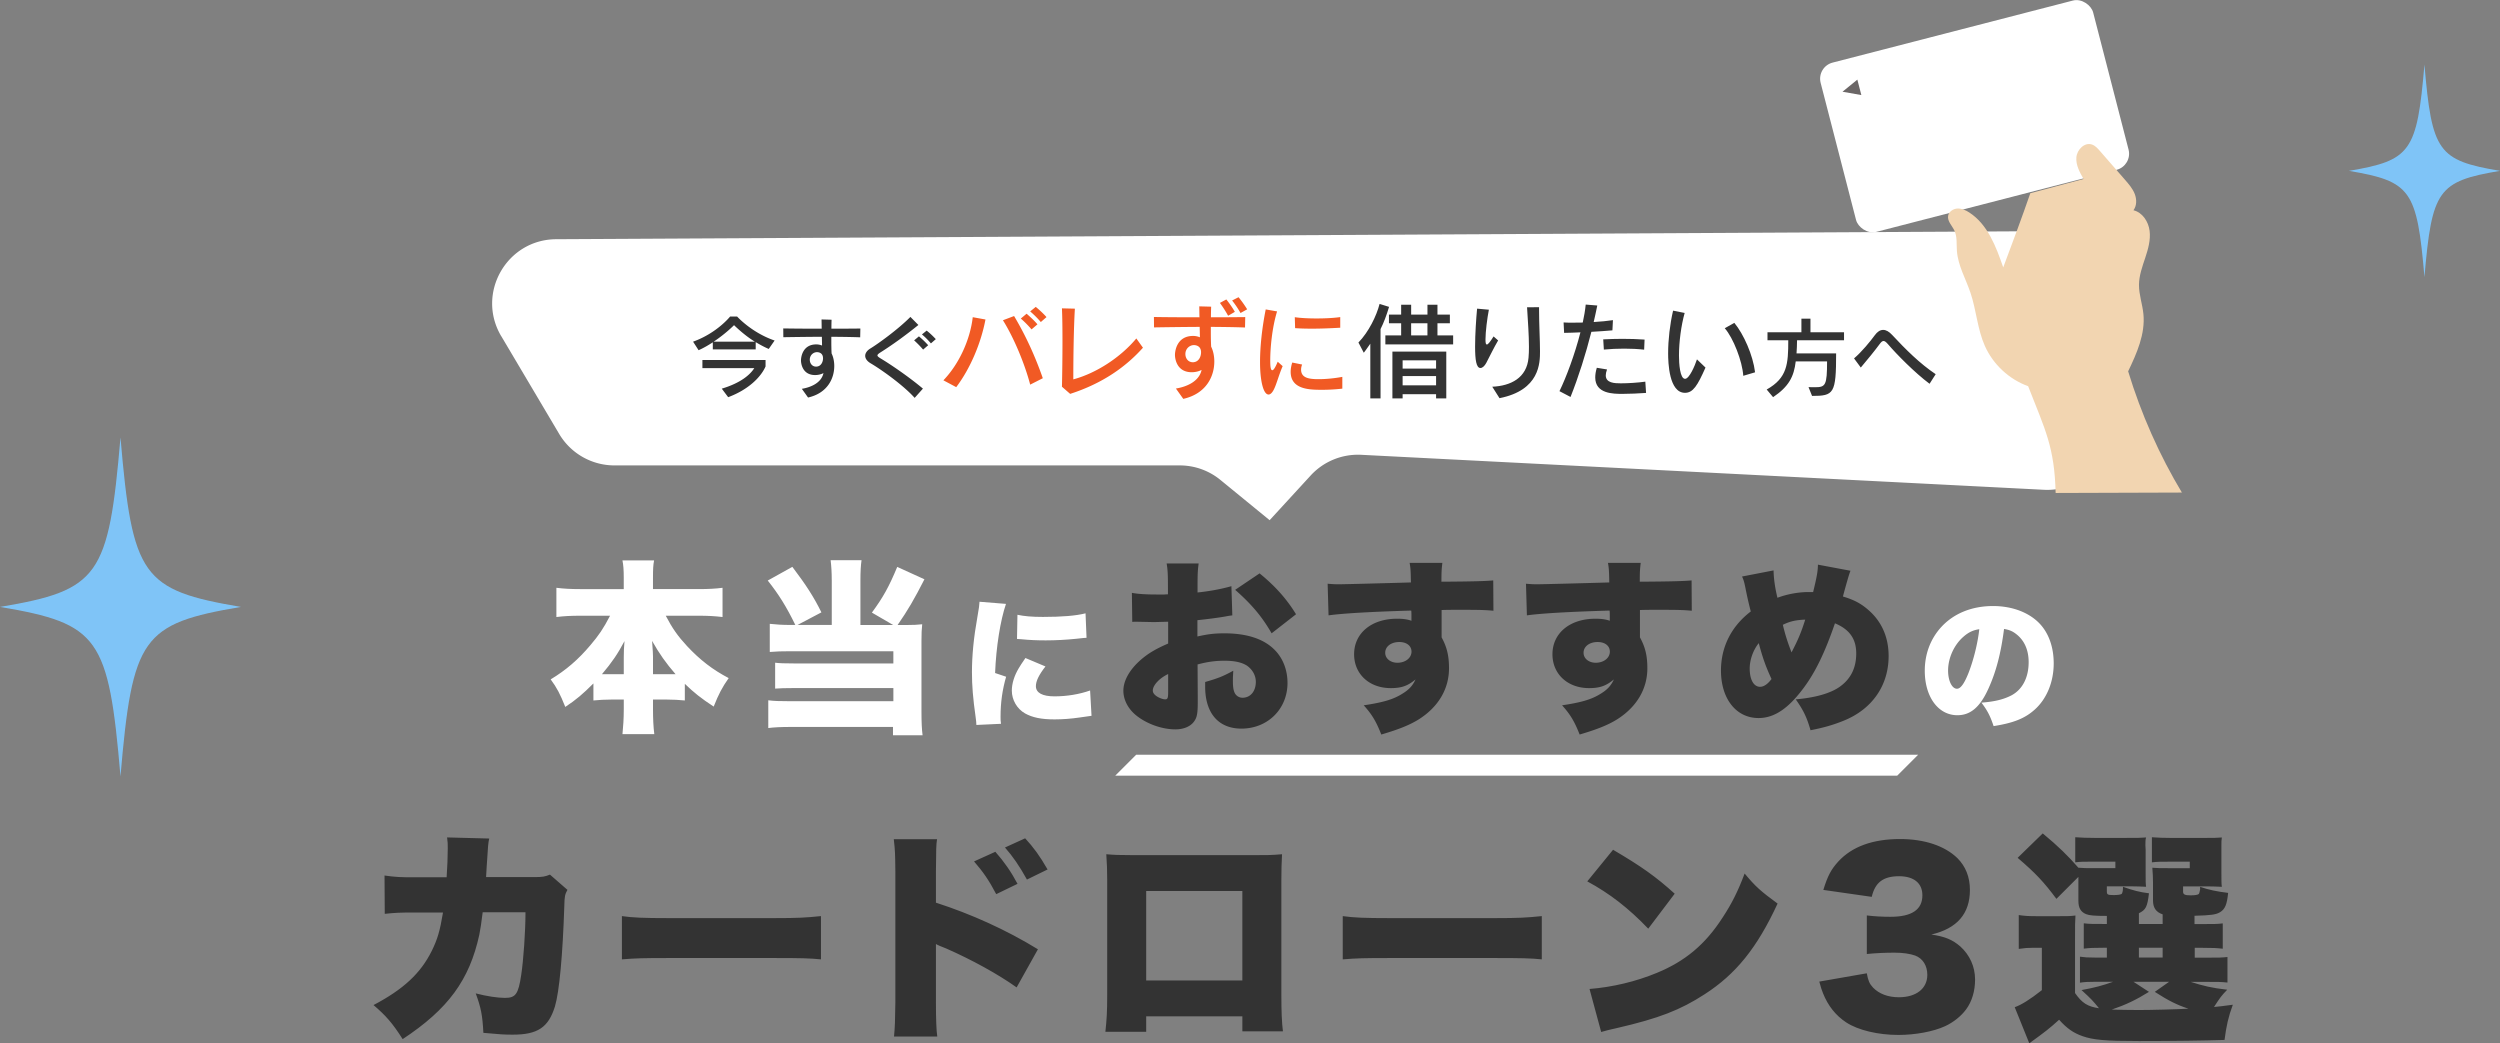 <svg id="Layer_2" xmlns="http://www.w3.org/2000/svg" viewBox="0 0 1192.5 497.61"><rect x="0" y="0" width="1192.5" height="497.61" fill="#808080" stroke="none"/><defs><style>.cls-2{fill:#fff}.cls-6{fill:#333}</style></defs><g id="Layer_1-2"><path class="cls-6" d="M213.04 418.49c.32-4.17.54-10.37.54-13.69 0-2.25 0-3.1-.32-5.35l20.1.53c-.53 2.46-.53 2.78-1.18 12.94q-.11 2.89-.32 5.45h23.31c3.53 0 4.81-.21 7.16-1.18l8.34 7.27c-1.18 2.14-1.39 2.99-1.5 7.91-.75 22.88-2.35 40.74-4.49 47.79-3.1 9.94-8.23 13.37-20.1 13.37-4.17 0-5.77-.11-14.01-.86-.43-8.55-1.18-12.08-3.64-18.82 5.35 1.39 10.58 2.14 13.9 2.14 5.13 0 6.42-1.71 7.8-11.01 1.07-7.16 2.03-20.63 2.03-29.83h-20.42q-.86 7.06-1.6 10.69c-4.7 21.6-14.86 35.5-36.57 49.82-4.81-7.59-8.02-11.23-13.9-16.25 14.22-7.48 22.45-15.08 27.8-25.87 2.67-5.45 3.85-9.3 5.35-18.28h-13.36c-7.16 0-9.41.11-14.43.64l-.11-18.28c5.35.75 7.27.85 14.86.85h14.75Zm83.61 18.49c5.03.75 10.8.96 21.92.96h51.11c10.69 0 14.75-.21 21.92-.96v20.64c-5.13-.53-9.84-.64-22.03-.64h-50.89c-11.97 0-15.5.11-22.03.64v-20.64Zm129.8 57.42c.43-4.49.54-7.59.64-16.36v-62.23c-.11-9.19-.11-9.73-.75-15.5h20.63c-.43 2.78-.43 4.49-.53 15.61v14.65c16.89 5.45 33.68 13.04 48.65 22.24l-10.16 18.18c-8.87-6.31-21.28-13.15-33.68-18.6-3.21-1.28-3.53-1.39-3.85-1.6-.32-.11-.53-.21-.96-.53v27.8c0 7.91.21 13.58.64 16.36h-20.64Zm48.33-88.1c4.17 4.7 7.59 9.62 10.58 15.29l-10.16 4.92c-3.53-6.74-6.31-10.69-10.58-15.61l10.16-4.6Zm14.22-6.42c3.96 4.28 6.95 8.34 10.69 14.86l-9.84 4.81c-3.74-6.74-6.74-11.01-10.48-15.29l9.62-4.38Zm57.73 84.9v7.38h-19.46c.64-5.88.86-9.52.86-17.43v-54.96c0-4.6-.11-7.91-.43-12.3 3.74.32 5.88.43 12.94.43h57.63c6.63 0 8.23 0 13.26-.43-.21 3.74-.32 7.59-.32 12.62v54.21c0 8.23.21 13.36.75 17.64h-19.35v-7.16h-45.87Zm45.87-59.77h-45.87v42.66h45.87v-42.66Zm47.89 11.97c5.03.75 10.8.96 21.92.96h51.11c10.69 0 14.75-.21 21.92-.96v20.64c-5.13-.53-9.84-.64-22.03-.64h-50.89c-11.97 0-15.5.11-22.03.64v-20.64Zm128.94-31.64c13.47 7.91 20.42 12.83 29.4 20.96l-12.62 16.68c-9.3-9.73-18.39-16.79-29.08-22.56l12.3-15.08Zm-11.23 66.4c10.91-.86 22.13-3.53 32.18-7.7 13.47-5.56 23.09-13.58 31.33-26.41 4.49-6.84 7.38-12.72 10.48-20.96 5.24 6.31 7.7 8.45 15.72 14.33-9.73 21.06-19.89 33.68-34.86 43.3-11.55 7.48-21.7 11.44-41.59 16.04-4.17.96-4.81 1.07-7.7 1.92l-5.56-20.53Zm132.26-7.49c.64 3.53 1.28 5.03 2.99 6.84 2.89 2.99 7.16 4.6 12.3 4.6 8.34 0 13.58-4.17 13.58-10.69 0-4.38-2.14-7.8-5.77-9.19-2.46-.86-5.77-1.39-9.94-1.39s-8.98.21-13.15.64v-18.39c3.63.43 7.16.64 11.33.64 10.16 0 15.18-3.42 15.18-10.26 0-5.77-4.06-9.09-11.12-9.09-7.59 0-11.44 2.99-13.04 9.84l-23.09-3.31c2.03-6.63 3.74-9.84 7.16-13.58 6.52-7.06 16.36-10.69 29.4-10.69 11.65 0 21.28 3.21 27.37 9.09 3.96 3.96 5.99 9.09 5.99 15.18 0 11.33-6.09 18.39-18.39 21.28 6.52.96 10.05 2.46 13.79 5.67 4.49 4.06 7.06 9.62 7.06 15.82 0 5.45-1.5 10.48-4.28 14.22-2.35 3.21-6.09 6.2-10.05 8.02-5.56 2.57-14.22 4.17-22.24 4.17-9.62 0-19.25-2.25-24.91-5.99-4.92-3.21-8.66-7.91-11.01-13.79-.64-1.5-1.07-2.89-1.82-5.67l22.67-3.96Zm99.32 9.41c3.31 4.81 6.09 6.52 11.44 7.27-2.99-3.64-3.53-4.28-8.34-8.66 6.42-1.18 9.94-2.14 15.08-3.96h-8.23c-3.85 0-5.45.11-7.59.43v-12.4c2.35.32 3.42.43 7.38.43h5.45v-4.7h-.96c-5.88 0-7.16.11-10.05.43v-12.08c2.78.32 3.96.32 10.05.32h.96v-3.85c-6.09 0-8.34-.21-9.94-.86-2.57-1.07-3.64-2.99-3.64-6.42v-11.33l-10.48 10.48c-5.99-8.02-9.84-12.19-18.5-19.57l11.97-11.65c7.27 5.99 12.19 10.8 17 16.36 2.67.21 3.31.21 7.81.21h9.84v-3.1h-10.16c-4.81 0-6.31 0-8.98.32v-11.97c2.78.21 5.77.32 9.19.32h15.08c5.56 0 7.16 0 9.52-.21-.32 1.07-.32 1.92-.32 3.74l.11 2.14v11.44c0 3.1 0 4.81.21 6.2-2.57-.11-4.71-.21-7.16-.21h-11.55v2.35c0 1.6.32 1.82 3.31 1.82 1.92 0 3.21-.21 3.74-.53.32-.32.64-1.39.64-2.78V423c4.7 1.71 8.02 2.57 12.4 3.1-.75 6.42-1.5 7.91-4.81 9.52v5.13h11.33v-4.6c-3.21-1.07-4.6-3.21-4.6-6.63v-8.66q0-3.31-.32-6.95c2.67.21 3.53.21 8.13.21h9.73v-3.1h-9.09c-4.81 0-6.31 0-8.98.32v-11.97c2.78.21 5.77.32 9.2.32h14.65c5.56 0 7.16 0 9.52-.21-.21 1.28-.21 2.03-.21 3.64v13.69c0 3.21 0 4.81.21 6.2-2.57-.11-4.7-.21-7.16-.21h-11.33v2.46c0 1.39.75 1.82 3.63 1.82 1.82 0 3.42-.21 3.85-.64q.32-.32.64-2.14v-1.28c3.96 1.39 8.02 2.25 13.37 2.89-.54 5.56-1.5 7.8-3.85 9.2-1.92 1.18-4.38 1.5-12.19 1.71v3.96h3.53c5.99 0 7.16 0 9.94-.32v12.08c-2.99-.32-4.17-.43-9.94-.43h-3.42v4.7h5.45c6.09 0 7.27 0 10.16-.32v12.19c-3.1-.32-4.28-.32-10.16-.32h-7.38c5.99 1.92 10.05 2.89 17.43 3.74-2.99 3.1-3.31 3.64-6.31 8.23 2.57-.21 4.17-.43 8.98-1.07-2.14 5.77-3.1 10.16-3.96 16.79-9.41.32-24.59.53-40.74.53s-21.92-.53-27.05-2.35c-4.28-1.5-7.38-3.64-11.12-7.81-4.6 4.17-6.52 5.67-14.22 11.23l-6.95-17.21c3.1-1.07 7.38-3.74 12.94-8.13V452.1h-4.38c-2.35 0-3.85.11-6.63.53v-16.14c2.99.43 4.7.53 8.77.53h10.26c4.38 0 5.35 0 8.02-.32-.21 3.1-.21 4.17-.21 11.97v25.02Zm35.28-.54c-5.99 3.74-11.12 6.2-17.75 8.45 3.42.11 8.23.21 13.04.21 5.77 0 17.75-.32 23.52-.64-5.24-1.71-9.41-3.74-16.04-8.02l6.84-4.81h-17l7.38 4.81Zm-4.81-16.36h11.33v-4.7h-11.33v4.7Z"/><path class="cls-2" d="M317.57 293.71c3.09 5.91 5.65 9.62 10.15 14.47 6.18 6.62 12.27 11.3 19.86 15.27-3.09 4.41-4.77 7.59-7.15 13.59-6.18-4.06-9.36-6.62-13.77-10.86v7.94c-2.82-.26-5.47-.44-8.83-.44h-6.35v4.68c0 4.41.18 8.38.62 11.83h-15.18c.35-3.53.62-7.5.62-11.83v-4.68h-5.74c-3.27 0-6.09.18-8.74.44V326c-5.03 5.03-8.12 7.68-13.42 11.21-2.47-6.18-3.97-9.09-6.97-13.15 7.33-4.41 13.15-9.44 18.89-16.24 4.06-4.77 6.18-7.85 9.44-14.12h-14.3c-4.32 0-7.68.18-11.3.62v-13.94c3.53.44 6.97.62 11.3.62h20.83v-5.38c0-3.88-.18-6.09-.62-8.3H312c-.44 2.12-.53 4.41-.53 8.3V281h21.71c4.59 0 8.12-.18 11.47-.62v13.94c-3.79-.44-6.97-.62-11.47-.62h-15.62Zm-20.03 19.68c0-2.74.09-4.59.35-7.59-3.18 6-5.91 10.06-10.77 15.8h10.42v-8.21Zm21.36 8.21h3.35c-4.59-5.29-7.77-9.8-11.21-15.89.35 5.03.44 6 .44 7.5v8.38h7.41Zm77.84-44.84c0-3.71-.18-6.62-.53-9.53h14.74c-.35 2.47-.53 5.47-.53 9.53v21.36h15.62l-10.15-5.91c5.38-7.33 8.12-12.27 12.09-21.8l12.97 5.91c-4.77 9.35-7.94 14.83-12.8 21.8h4.59c3.27 0 4.59-.09 7.15-.35-.26 2.29-.35 4.5-.35 7.94v33.89c0 5.12.18 8.38.53 11.12h-14.12v-3.97h-48.54c-4.77 0-8.38.18-10.94.53v-13.24c2.65.35 5.38.44 10.33.44h49.34v-6.27h-47.31c-4.5 0-6.8.09-9.09.26v-12.36c1.94.26 4.5.35 8.91.35h47.48v-5.82h-48.98c-4.24 0-6.97.09-9.97.35v-13.42c3.35.35 5.91.53 9.97.53h2.21c-4.15-8.56-7.94-14.65-13.15-21.18l11.74-6.53c6.53 8.65 10.15 14.21 13.86 21.71l-11.39 6h16.33v-21.36Zm83.11 11.3c-2.66 7.78-4.71 20.54-5.19 32.97l5.26 1.77c-1.78 6.14-2.66 12.29-2.66 19.11 0 1.3 0 1.91.21 3.34l-11.74.55c-.07-1.3-.07-1.84-.34-3.62-1.3-9.15-1.77-15.08-1.77-21.57 0-7.85.82-16.45 2.59-26.28.82-4.78.89-5.26 1.02-7.3l12.63 1.02Zm18.84 29.83c-3.14 4.03-4.57 6.96-4.57 9.42 0 3.14 3.07 4.85 8.87 4.85s11.81-.96 16.99-2.8l.68 12.08q-1.77.2-5.8.82c-3.69.55-7.92.89-11.81.89-6.35 0-10.58-.89-14.13-2.87-3.82-2.18-6.28-6.42-6.28-10.85 0-3.34 1.16-7.1 3.28-10.65.96-1.57 1.37-2.25 3.21-4.91l9.56 4.03Zm-13.38-24.64c3.21.68 6.83 1.02 12.15 1.02 9.08 0 15.77-.55 20.34-1.71l.48 11.67c-.61 0-1.3.07-5.05.48-4.71.48-9.69.75-14.4.75-4.16 0-7.58-.14-11.74-.55-.55-.07-1.02-.07-1.98-.14l.21-11.53Z"/><path class="cls-6" d="M587.85 293.53c-1.32.18-1.59.18-3.35.53-3.44.62-9 1.32-13.33 1.77v7.77c5.12-1.15 8.21-1.5 12.88-1.5 10.86 0 18.98 2.74 24.09 8.03 3.88 3.97 6 9.53 6 15.62 0 12.44-9.44 21.8-21.98 21.8-10.94 0-17.3-7.33-17.3-20.03v-2.21c6.44-1.85 8.56-2.74 13.41-5.38-.09 1.85-.18 2.82-.18 4.68 0 2.74.18 4.24.71 5.56a4.129 4.129 0 0 0 3.88 2.65c3.79 0 6.35-3.09 6.35-7.59 0-3-1.59-5.91-4.32-7.77-2.38-1.5-5.83-2.29-10.5-2.29-4.32 0-7.94.44-12.97 1.77l.09 15.62v2.29c0 5.38-.35 7.33-1.68 9.18-1.68 2.47-5.03 3.88-9 3.88-6.53 0-14.03-2.74-19.06-6.97-3.62-3.09-5.74-7.24-5.74-11.47 0-4.77 2.91-9.97 8.21-14.65 3.53-3.09 7.24-5.3 13.15-7.85v-10.41l-6.71.18-8.56-.18c-.27 0-1.06 0-1.85.09l-.18-13.86c2.82.53 6.44.79 12.09.79h3.35q1.24-.09 1.76-.09v-2.82c0-6.62-.09-8.65-.62-11.91h15.27c-.44 3.18-.53 5.21-.53 11.03v2.82c6-.62 11.47-1.68 16.15-3l.44 13.94Zm-30.63 27.98c-4.15 1.94-7.33 5.38-7.33 7.85 0 1.06.62 1.94 1.94 2.82 1.24.79 2.91 1.41 3.97 1.41 1.15 0 1.41-.62 1.41-3.53v-8.56Zm49.34-19.42c-4.5-7.85-9.53-13.86-17.39-20.74l11.65-7.85c7.5 6.09 12.97 12.27 17.39 19.5l-11.65 9.09Zm26.74-23.65c2.21.18 3.18.26 5.38.26 2.38 0 26.12-.62 34.33-.88-.09-5.65-.18-6.8-.62-9.35h15.62c-.35 3.09-.44 4.06-.44 9 14.65-.09 21.18-.27 24.71-.62l.09 14.47c-3.97-.35-5.74-.44-15.89-.44-4.68 0-5.29 0-8.83.09v13.06c2.56 4.68 3.53 8.83 3.53 14.74 0 9.88-5.12 18.53-14.56 24.45-4.32 2.65-9.36 4.68-17.74 7.15-2.47-6.27-4.41-9.53-8.38-13.94 8.91-1.32 13.94-2.74 18.18-5.38 3.27-1.94 5.12-3.88 6.53-6.97-3.71 3.09-6.71 4.15-11.83 4.15-10.24 0-17.47-6.71-17.47-16.15 0-10.06 8.3-16.95 20.47-16.95 2.82 0 4.85.26 6.88.97v-2.74q0-1.24-.09-2.12c-18.27.53-32.65 1.32-39.45 2.29l-.44-15.09Zm27.45 32.92c0 2.74 2.47 4.77 5.83 4.77 3.79 0 6.71-2.29 6.71-5.3 0-2.74-2.29-4.59-5.83-4.59-3.88 0-6.71 2.12-6.71 5.12Zm67.16-32.92c2.21.18 3.18.26 5.38.26 2.38 0 26.12-.62 34.33-.88-.09-5.65-.18-6.8-.62-9.35h15.62c-.35 3.09-.44 4.06-.44 9 14.65-.09 21.18-.27 24.71-.62l.09 14.47c-3.97-.35-5.74-.44-15.89-.44-4.68 0-5.29 0-8.83.09v13.06c2.56 4.68 3.53 8.83 3.53 14.74 0 9.88-5.12 18.53-14.56 24.45-4.32 2.65-9.36 4.68-17.74 7.15-2.47-6.27-4.41-9.53-8.38-13.94 8.91-1.32 13.94-2.74 18.18-5.38 3.27-1.94 5.12-3.88 6.53-6.97-3.71 3.09-6.71 4.15-11.83 4.15-10.24 0-17.47-6.71-17.47-16.15 0-10.06 8.3-16.95 20.47-16.95 2.82 0 4.85.26 6.88.97v-2.74q0-1.24-.09-2.12c-18.27.53-32.65 1.32-39.45 2.29l-.44-15.09Zm27.45 32.92c0 2.74 2.47 4.77 5.83 4.77 3.79 0 6.71-2.29 6.71-5.3 0-2.74-2.29-4.59-5.83-4.59-3.88 0-6.71 2.12-6.71 5.12Zm90.63-39.28c.09 4.32.79 8.74 1.85 13.06 4.68-1.77 10.06-2.74 15.09-2.74h1.94c1.85-7.68 2.21-9.8 2.29-13.06l15.53 2.91c-.35.79-.88 2.47-1.59 4.94-1.32 4.59-1.94 7.06-2.03 7.33 5.21 1.59 8.3 3.18 11.74 6.09 6.62 5.56 10.06 13.15 10.06 22.33 0 14.03-7.85 25.33-21.36 30.8-4.77 1.94-9.18 3.27-15.89 4.59-1.76-6.18-3.44-9.62-7.06-14.74 9.27-.79 16.33-2.82 20.74-5.82 5.47-3.79 8.12-9.09 8.12-16.06s-3.18-11.47-10.15-14.39c-4.77 13.86-9.27 23.21-14.92 30.8-7.33 9.88-14.03 14.39-21.53 14.39-10.68 0-17.92-9.18-17.92-22.68 0-11.21 4.94-21.09 14.21-28.15-1.06-4.24-1.59-6.44-2.56-11.3-.62-3-.79-3.53-1.59-5.38l15-2.91Zm-11.38 46.78c0 5.38 1.94 8.74 4.94 8.74 1.76 0 3.62-1.24 5.47-3.71-2.74-5.91-4.24-10.15-6.09-17.12-2.65 3.27-4.32 7.94-4.32 12.09Zm19.95-7.68c3.18-6.09 4.68-9.71 6.53-15.62-4.5.18-7.24.79-10.68 2.47 1.24 5.12 2.29 8.3 4.15 13.15Z"/><path class="cls-2" d="M948.42 328.6c-3.96 8.74-8.53 12.56-14.74 12.56-9.15 0-15.56-8.74-15.56-21.23 0-7.99 2.73-15.22 7.85-20.82 6.01-6.55 14.67-10.03 24.71-10.03 9.15 0 17.2 3.07 22.25 8.4 4.37 4.64 6.69 11.26 6.69 18.97 0 8.87-3.34 16.93-9.08 22.05-4.64 4.16-10.03 6.35-19.59 7.85-1.64-4.91-2.93-7.37-5.8-11.19 6.42-.48 10.65-1.57 14.33-3.48 5.26-2.8 8.19-8.53 8.19-15.83 0-5.8-2.05-10.44-6.01-13.45-1.77-1.37-3.28-1.98-5.73-2.39-1.5 11.74-3.82 20.54-7.51 28.6Zm-11.74-24.98c-4.5 3.82-7.44 10.17-7.44 16.24 0 4.85 1.84 8.67 4.23 8.67 1.71 0 3.48-2.39 5.53-7.58 2.39-6.14 4.37-14.06 5.12-20.82-2.87.41-5.05 1.43-7.44 3.48ZM239.1 160.35l27.63 46.63A30.632 30.632 0 0 0 293.08 222h269.66c7.07 0 13.92 2.44 19.39 6.92l23.49 19.21 19.56-21.31a30.664 30.664 0 0 1 24.13-9.88l325.68 16.69c15.26.78 28.77-9.81 31.65-24.81l11.95-62.21c3.64-18.95-10.95-36.51-30.25-36.41l-723.07 3.91c-23.66.13-38.25 25.89-26.19 46.24Z"/><path class="cls-6" d="M366.7 166.46c-2.25-.97-4.32-2.12-6.23-3.26v3.47h-20.46v-3.39c-1.74 1.14-4.19 2.63-6.78 3.77l-2.63-4.07c11.48-4.15 17.66-11.99 17.66-11.99h3.35s6.86 7.67 17.88 11.44l-2.8 4.02Zm-1.53 8.34c-2.29 5.21-8.3 11.1-17.83 14.66l-3.05-4.07c9.11-2.75 13.51-6.65 15.5-9.78h-24.74v-3.9h30.12v3.09Zm-5.08-11.82c-5.12-3.05-9.95-7.88-9.95-7.88s-4.07 4.15-9.74 7.88h19.7Zm22.37 22.49c4.19-.68 9.36-2.8 10.33-7.5-1.14.59-2.54.93-3.98.93-6.1 0-6.74-5.59-6.74-6.95 0-1.82.89-7.67 7.29-7.67 1.02 0 1.95.21 2.75.55 0-1.06-.04-2.5-.08-4.19-6.74.04-13.43.13-18.38.21l-.04-4.19c4.28.08 11.22.13 18.34.13-.04-1.4-.04-2.88-.08-4.41l4.79.13a138.3 138.3 0 0 0-.08 4.28c5.17 0 10.21-.04 13.81-.08l-.08 4.19c-4.96-.21-13.64-.25-13.77-.25v2.16c0 2.16.04 4.19.13 5.8.8 1.61 1.27 3.73 1.27 5.97 0 5.97-3.26 12.96-12.5 15.04l-2.96-4.15Zm10.12-14.57c0-2.84-2.46-2.92-2.88-2.92-1.74 0-3.43 1.44-3.43 3.6 0 1.65 1.06 3.3 3.01 3.3.17 0 .34 0 .51-.04 1.95-.3 2.8-2.29 2.8-3.94Zm43.72 18.9c-5.21-5.85-15.46-13.22-20.97-16.48-1.82-1.06-2.63-2.37-2.63-3.6s.85-2.5 2.37-3.43c3.77-2.29 13.39-9.23 19.19-15.12l3.81 3.85c-6.27 5.08-12.41 9.49-17.96 13-1.02.64-1.57 1.1-1.57 1.52s.55.85 1.65 1.52c4.96 2.96 13.81 9.06 20.04 14.32l-3.94 4.41Zm4.02-23.04c-1.23-1.48-2.8-3.05-4.28-4.41l2.29-1.91c1.52 1.27 3.09 2.75 4.41 4.24l-2.41 2.08Zm3.73-2.96a34.59 34.59 0 0 0-4.28-4.28l2.25-1.82c1.57 1.23 3.05 2.67 4.36 4.07l-2.33 2.03Z"/><path d="M450 181.41c7.63-7.93 12.8-19.62 14-30.11l6.07 1.1c-2.16 11.39-7.28 23.44-13.95 32.27l-6.12-3.26Zm41.4 2.06c-2.51-9.64-7.68-22.23-13-30.71l5.32-2.01c5.52 9.28 9.99 19.02 13.7 29.66l-6.02 3.06Zm.65-26.35c-1.51-1.76-3.31-3.61-5.12-5.17l2.76-2.31c1.76 1.56 3.66 3.26 5.17 5.07l-2.81 2.41Zm4.42-3.51c-1.46-1.71-3.21-3.46-5.07-5.07l2.66-2.16c1.81 1.51 3.61 3.16 5.12 4.87l-2.71 2.36Zm48.73 12.24c-7.98 8.93-19.02 16.96-34.73 22.03l-3.92-3.41c.15-6.67.25-14.35.25-21.58 0-5.77-.05-11.29-.25-15.81l6.17.15c-.6 9.99-.75 24.59-.75 33.73 10.89-2.91 22.48-10.44 30.06-19.52l3.16 4.42Zm15.71 19.48c4.97-.8 11.09-3.31 12.25-8.88-1.36.7-3.01 1.1-4.72 1.1-7.23 0-7.98-6.62-7.98-8.23 0-2.16 1.05-9.08 8.63-9.08 1.2 0 2.31.25 3.26.65 0-1.25-.05-2.96-.1-4.97-7.98.05-15.91.15-21.78.25l-.05-4.97c5.07.1 13.3.15 21.73.15-.05-1.66-.05-3.41-.1-5.22l5.67.15c-.05 1.56-.1 3.26-.1 5.07 6.12 0 12.1-.05 16.36-.1l-.1 4.97c-5.87-.25-16.16-.3-16.31-.3v2.56c0 2.56.05 4.97.15 6.88.95 1.91 1.51 4.42 1.51 7.08 0 7.08-3.86 15.36-14.8 17.82l-3.51-4.92Zm12-17.26c0-3.36-2.91-3.46-3.41-3.46-2.06 0-4.07 1.71-4.07 4.27 0 1.96 1.25 3.91 3.56 3.91.2 0 .4 0 .6-.05 2.31-.35 3.31-2.71 3.31-4.67Zm12.9-17.46c-1.1-2.01-2.51-4.22-3.91-6.12l3.06-1.66c1.46 1.86 2.91 3.91 4.07 5.92l-3.21 1.86Zm5.92-1.31a46.19 46.19 0 0 0-4.01-5.97l3.06-1.56c1.5 1.81 2.91 3.81 4.12 5.77l-3.16 1.76Zm20.11 25.34c-1.96 4.52-3.01 9.03-4.42 11.54-.75 1.36-1.56 2.01-2.31 2.01-2.46 0-4.07-6.37-4.07-15.51 0-7.33.95-16.26 2.71-25.09l5.42.95c-2.51 8.13-3.26 18.07-3.26 23.29 0 3.41.25 4.77 1 4.77.5 0 1.3-1 2.56-4.06l2.36 2.11Zm28.46 10.74c-3.01.35-6.37.55-9.54.55-5.82 0-15.11 0-15.11-8.58 0-1.35.25-2.81.75-4.42l4.72.95c-.35.85-.5 1.66-.5 2.41 0 4.06 3.86 4.57 8.38 4.57 3.46 0 7.63-.4 11.29-1.1v5.62Zm-1-29.06c-4.42.25-8.98.45-13.35.45-2.81 0-5.57-.05-8.18-.25l-.15-5.22c2.66.4 6.47.6 10.34.6 4.07 0 8.18-.2 11.34-.65v5.07Z" style="fill:#f15a24"/><path class="cls-6" d="M653.64 190.04v-26.1c-1.51 2.26-3.11 4.32-3.11 4.32l-2.56-4.87c4.87-5.02 8.63-12.7 10.09-18.42l4.52 1.41c-1.2 4.01-2.51 7.53-4.06 10.59v33.07h-4.87Zm7.18-25.75v-4.32h7.53v-5.77h-5.82v-4.12h5.82v-4.72h4.77v4.72h7.78v-4.72h4.77v4.72h5.92v4.12h-5.92v5.77h7.48v4.32h-32.32Zm24.19 25.75v-2.01h-15.96v2.01h-4.87v-22.33h25.7v22.33h-4.87Zm0-18.17h-15.96v3.96h15.96v-3.96Zm0 7.53h-15.96v4.42h15.96v-4.42Zm-4.12-25.19h-7.78v5.77h7.78v-5.77Zm33.72 8.18c-2.01 3.41-3.91 7.38-5.67 10.74-.75 1.41-1.81 2.41-2.76 2.41-2.01 0-2.56-3.91-2.56-10.19 0-5.92.5-13.3.95-18.12l5.62.5c-.8 4.12-1.61 10.59-1.61 14.1v.3c0 1.56.2 2.21.65 2.21.6 0 1.66-1.41 3.21-3.86l2.16 1.91Zm-2.81 22.08c8.83-.4 16.46-4.17 17.31-13.85.15-1.61.2-3.31.2-5.17 0-5.57-.5-12.15-.9-18.87l5.72-.05v.9c0 7.38.45 14.75.45 20.17s-.05 18.52-19.32 22.33l-3.46-5.47Zm32.07 2.11c3.21-6.57 7.33-17.57 9.99-28.05-2.81.15-5.52.2-7.78.25l-.25-4.97c1.2.1 2.71.1 4.47.1 1.46 0 3.01 0 4.67-.05.65-2.96 1.15-5.87 1.41-8.58l5.52.45c-.5 2.56-1.1 5.17-1.71 7.88 3.36-.2 6.67-.5 9.18-.9l-.25 4.87c-2.81.25-6.37.5-10.04.7-2.66 10.54-6.12 21.48-9.94 31.07l-5.27-2.76Zm41.3.85c-3.66.25-7.78.45-11.19.45-4.42 0-13.05 0-13.05-7.83 0-1.41.25-2.96.75-4.62l4.87.8c-.4 1.1-.6 2.06-.6 2.81 0 3.66 4.17 3.81 7.18 3.81 3.41 0 8.13-.3 11.69-.8l.35 5.37Zm-.9-20.63c-3.01-.35-6.27-.5-9.54-.5s-6.57.15-9.69.45l-.3-4.87c2.91-.15 6.02-.25 9.13-.25 3.56 0 7.13.1 10.59.35l-.2 4.82Zm29.25 8.54c-3.81 8.58-5.92 12.04-9.79 12.04-7.63 0-8.03-14.45-8.03-18.87 0-6.47.85-13.8 2.36-20.33l5.52 1.1c-1.66 5.92-2.71 13.8-2.71 20.33 0 3.76.45 11.09 2.91 11.09 2.01 0 4.67-6.22 5.67-9.28l4.06 3.91Zm18.02 3.91c-.45-6.98-4.77-18.07-8.83-22.68l4.57-2.56c4.47 5.42 8.88 15.36 9.89 23.59l-5.62 1.66Zm31.12 5.42c1.19 0 2.25.04 3.13.04 5 0 5.72-.89 5.72-12.33h-14.95c-.85 7.29-3.3 12.03-10.8 17.07l-3.05-3.64c9.87-5.55 10.29-12.2 10.29-23.51h-9.91v-3.81h16.18v-6.48h4.32v6.48h16.01v3.81h-22.41c0 2.33-.13 4.41-.25 6.27h18.89c0 19.23-1.06 20.29-11.48 20.29l-1.69-4.19Zm57.73-1.61c-7.07-5.29-15.63-13.98-19.87-18.93-.89-1.02-1.52-1.48-2.08-1.48-.59 0-1.14.51-1.82 1.44-2.08 2.84-6.06 7.75-9.02 11.23l-3.22-4.36c3.64-3.09 7.84-8.22 9.83-10.97 1.27-1.78 2.63-2.63 4.07-2.63 1.36 0 2.8.8 4.28 2.41 6.31 6.78 13.13 13.6 20.76 18.72l-2.92 4.57Z"/><path d="M114.93 289.5c-47.2 7.97-51.79 14.44-57.46 80.84-5.67-66.4-10.26-72.86-57.46-80.84 47.2-7.97 51.79-14.44 57.46-80.84 5.67 66.4 10.26 72.86 57.46 80.84Zm1077.57-208c-29.6 5-32.48 9.05-36.04 50.69-3.55-41.64-6.44-45.69-36.04-50.69 29.6-5 32.48-9.05 36.04-50.69 3.55 41.64 6.44 45.69 36.04 50.69Z" style="fill:#7fc4f7"/><path class="cls-2" d="M904.96 370h-373l10-10h373l-10 10z"/><rect class="cls-2" x="874.76" y="13.73" width="134.25" height="83.39" rx="7.93" ry="7.93" transform="rotate(-14.48 941.919 55.43)"/><path style="fill:#6b6666" d="m878.87 43.75 8.99 1.6-1.9-7.37-7.09 5.77z"/><path d="M980.54 235.15c-.56-21.99-4.89-29.88-13.12-50.94-9.09-3.27-16.73-10.39-20.65-19.22-3.54-7.99-4.05-16.98-6.83-25.27-2.24-6.69-5.99-13.02-6.5-20.06-.24-3.3.21-6.79-1.23-9.76-1.12-2.32-3.39-4.41-2.96-6.95.34-2.01 2.43-3.39 4.47-3.48s4 .82 5.71 1.94c8.74 5.7 12.7 16.28 16.11 26.14 4.42-11.79 8.84-23.57 12.92-35.38l25.41-6.78c-1.84-3.2-3.74-6.65-3.44-10.33s3.89-7.29 7.39-6.14c1.56.51 2.72 1.81 3.8 3.05 4.01 4.6 8.01 9.2 12.02 13.8 1.79 2.06 3.62 4.17 4.62 6.71s1.04 5.63-.6 7.81c4.29 1.03 7.14 5.4 7.7 9.78.56 4.38-.7 8.77-2.09 12.96s-2.94 8.43-2.97 12.84c-.03 4.69 1.64 9.21 2.11 13.88.96 9.57-3.18 18.84-7.28 27.37 6.21 20.35 14.87 39.94 25.84 58.17l-.22-.34" style="fill:#f2d5b1"/></g></svg>